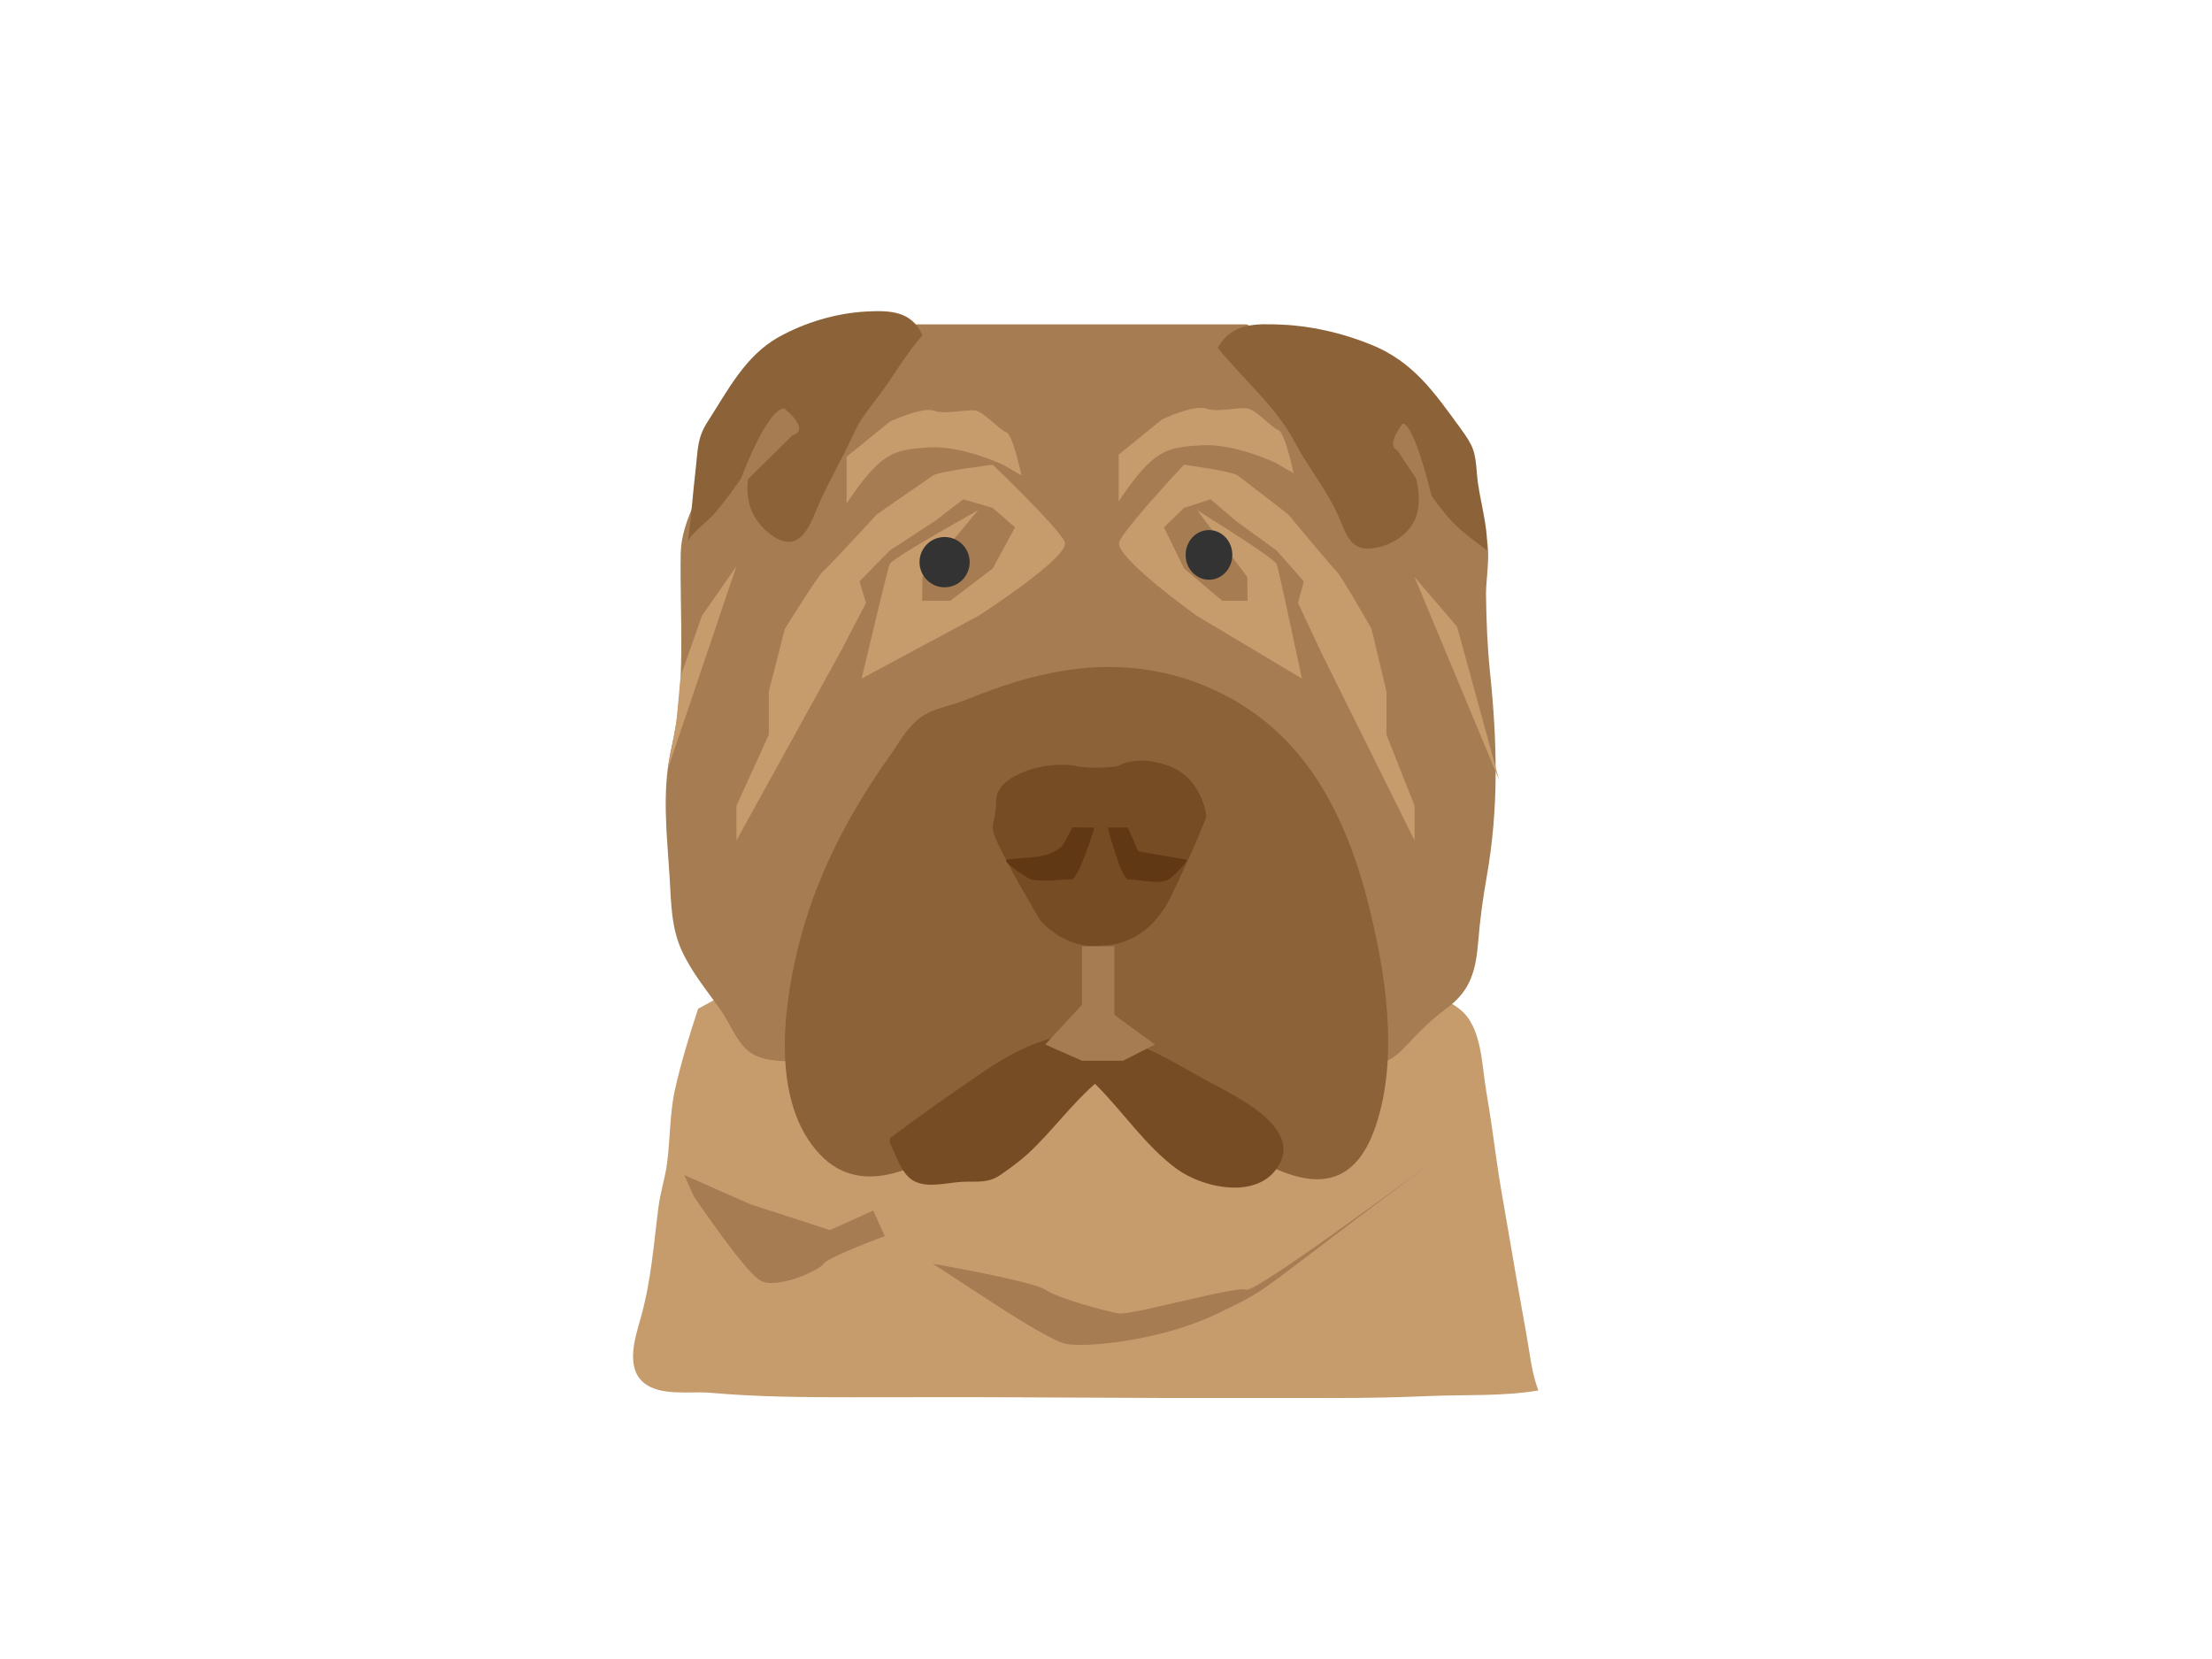 <?xml version="1.0" encoding="UTF-8" standalone="no"?>
<svg
   xmlns:dc="http://purl.org/dc/elements/1.1/"
   xmlns:cc="http://creativecommons.org/ns#"
   xmlns:rdf="http://www.w3.org/1999/02/22-rdf-syntax-ns#"
   xmlns:svg="http://www.w3.org/2000/svg"
   xmlns="http://www.w3.org/2000/svg"
   xmlns:sodipodi="http://sodipodi.sourceforge.net/DTD/sodipodi-0.dtd"
   xmlns:inkscape="http://www.inkscape.org/namespaces/inkscape"
   version="1.1"
   id="svg2"
   xml:space="preserve"
   width="1365.333"
   height="1024"
   viewBox="0 0 1365.333 1024"
   sodipodi:docname="sharpeiavatarharley.ai"><defs
     id="defs6"><clipPath
       clipPathUnits="userSpaceOnUse"
       id="clipPath18"><path
         d="M 0,768 H 1024 V 0 H 0 Z"
         id="path16" /></clipPath></defs><sodipodi:namedview
     pagecolor="#ffffff"
     bordercolor="#666666"
     borderopacity="1"
     objecttolerance="10"
     gridtolerance="10"
     guidetolerance="10"
     inkscape:pageopacity="0"
     inkscape:pageshadow="2"
     inkscape:window-width="640"
     inkscape:window-height="480"
     id="namedview4" /><g
     id="g10"
     inkscape:groupmode="layer"
     inkscape:label="sharpeiavatarharley"
     transform="matrix(1.333,0,0,-1.333,0,1024)"><g
       id="g12"><g
         id="g14"
         clip-path="url(#clipPath18)"><g
           id="g20"
           transform="translate(323.25,301.075)"><path
             d="m 0,0 c -3.965,-12.069 -7.703,-24.271 -10.561,-36.715 -2.701,-11.757 -2.239,-23.257 -3.859,-35.127 -0.899,-6.596 -3.021,-13.007 -3.892,-19.689 -2.356,-18.058 -3.35,-34.389 -8.379,-52.031 -2.524,-8.853 -6.782,-22.163 1.145,-29.262 7.629,-6.833 21.791,-4.162 30.941,-4.969 22.197,-1.956 43.589,-2.095 65.838,-2.081 15.199,0.009 30.397,0.029 45.595,0.047 2.973,0.004 5.946,0.022 8.918,0.01 l 90.004,-0.393 c 26.332,0 52.663,-0.01 78.995,-0.016 14.561,-0.003 29.135,0.278 43.685,0.907 16.882,0.73 33.895,-0.225 50.652,2.588 -3.086,8.02 -3.969,17.361 -5.506,25.825 -2.953,16.258 -5.803,32.539 -8.554,48.84 -1.806,10.702 -3.836,21.407 -5.314,32.172 -1.445,10.541 -2.929,21.072 -4.733,31.547 -2.115,12.266 -1.955,29.896 -12.154,38.05 -6.942,5.552 -15.85,7.882 -23.519,11.946 -17.544,9.301 -35.284,18.197 -52.897,27.351 -29.059,15.104 -58.119,30.21 -87.178,45.315 -2.12,1.102 -16.288,10.8 -18.477,9.604 C 170.75,93.919 0,0.001 0,0"
             style="fill:#c69c6d;fill-opacity:1;fill-rule:nonzero;stroke:none"
             id="path22" /></g><g
           id="g24"
           transform="translate(425,618)"><path
             d="m 0,0 h 90 62 c 1.949,0 7.272,-6.388 8.651,-7.599 7.327,-6.436 14.654,-12.87 21.979,-19.305 17.936,-15.758 35.824,-31.574 53.896,-47.176 5.52,-4.765 10.722,-9.863 16.178,-14.693 2.555,-2.262 7.18,-4.397 9.166,-7.114 4.198,-5.742 1.122,-22.011 1.211,-28.878 0.155,-12.028 0.601,-24.061 1.836,-36.031 3.335,-32.31 4.202,-62.888 -1.513,-95.032 -1.783,-10.026 -3.1,-19.844 -3.926,-29.99 -1.051,-12.887 -3.338,-22.421 -14.032,-30.411 -4.799,-3.587 -9.33,-7.481 -13.55,-11.737 -6.491,-6.545 -11.306,-13.909 -21.119,-14.847 -17.016,-1.627 -35.145,0.252 -52.235,0.481 -23.437,0.313 -46.873,0.569 -70.31,0.846 -24.962,0.294 -49.925,0.616 -74.888,0.91 -16.139,0.19 -32.279,0.382 -48.418,0.578 -11.677,0.143 -30.109,-3.73 -40.748,1.761 -7.521,3.88 -10.807,14.2 -15.48,20.786 -6.3,8.879 -13.379,17.36 -17.949,27.32 -4.905,10.688 -4.956,21.841 -5.647,33.365 -1.233,20.523 -3.864,40.664 0.892,60.997 6.885,29.436 3.652,60.08 4.219,90.014 0.289,15.335 11.382,32.223 17.6,45.943 7.453,16.442 14.577,33.059 22.253,49.395 14.882,1.404 29.723,4.381 44.504,6.609 C -17.279,-2.579 -8.262,0 0,0"
             style="fill:#a67c52;fill-opacity:1;fill-rule:nonzero;stroke:none"
             id="path26" /></g><g
           id="g28"
           transform="translate(464.512,450.581)"><path
             d="m 0,0 c 2.078,0.696 4.166,1.361 6.266,1.992 15.041,4.517 30.672,7.204 46.414,6.725 28.222,-0.858 55.696,-11.999 76.01,-31.71 21.556,-20.916 33.317,-49.689 40.51,-78.349 7.963,-31.728 13.995,-70.274 3.426,-102.107 -22.435,-67.562 -94.002,22.485 -127.434,29.489 -24.733,5.182 -45.018,-19.979 -62.391,-33.452 -18.627,-14.446 -47.528,-30.796 -67.639,-9.535 -22.332,23.61 -17.291,66.048 -10.418,94.616 7.822,32.517 23.105,62.347 42.44,89.46 4.49,6.298 8.377,13.952 14.828,18.449 6.115,4.263 13.895,5.188 20.696,7.955 5.7,2.32 11.456,4.512 17.292,6.467"
             style="fill:#8c6239;fill-opacity:1;fill-rule:nonzero;stroke:none"
             id="path30" /></g><g
           id="g32"
           transform="translate(509.923,330.367)"><path
             d="m 0,0 c 0,0 20.514,-1.709 32.479,23.077 11.965,24.786 16.239,36.752 16.239,36.752 0,0 -1.709,17.35 -17.094,23.205 -15.385,5.855 -23.932,0 -23.932,0 0,0 -11.965,-1.581 -18.802,0 -6.838,1.582 -15.385,0 -15.385,0 0,0 -22.223,-3.547 -22.223,-16.367 0,-12.82 -4.955,-8.438 3.045,-23.861 8,-15.423 9.75,-17.923 9.75,-17.923 l 7.5,-13 c 0,0 11.346,-14.016 28.423,-11.883"
             style="fill:#754c24;fill-opacity:1;fill-rule:nonzero;stroke:none"
             id="path34" /></g><g
           id="g36"
           transform="translate(412,239.139)"><path
             d="m 0,0 c 2.799,-5.413 5.173,-14.254 10.783,-17.583 6.348,-3.766 15.807,-0.938 22.655,-0.6 7.098,0.35 11.996,-0.895 18.07,3.374 4.179,2.938 8.543,6.051 12.313,9.509 11.093,10.169 19.859,22.584 31.208,32.501 12.826,-12.617 23.338,-28.804 37.905,-39.432 12.477,-9.105 38.894,-14.76 47.788,2.746 8.99,17.698 -22.425,31.876 -33.657,38.018 -17.979,9.832 -38.048,23.193 -59.41,21.898 C 70.71,49.404 55.631,41.201 41.896,31.771 27.844,22.121 13.6,12.232 0,1.965"
             style="fill:#754c24;fill-opacity:1;fill-rule:nonzero;stroke:none"
             id="path38" /></g><g
           id="g40"
           transform="translate(452.949,532)"><path
             d="m 0,0 c -23,-13 -39.974,-23 -40.974,-25 -0.8,-1.599 -8.614,-34.506 -11.724,-47.648 -0.78,-3.299 -1.257,-5.352 -1.257,-5.352 l 54.003,29 c 0,0 43.002,27.554 40.002,34.277 C 37.05,-8 6.738,21 6.738,21 c 0,0 -24.687,-3 -27.687,-5 -3,-2 -26,-18 -26,-18 0,0 -23,-25 -25,-26.5 -2,-1.5 -17.582,-26.5 -17.582,-26.5 l -7.418,-29 v -20 l -15,-32.903 V -153 l 48,87 12,23 -3,10 14,14.277 21,13.723 13,10 L 6.739,1 17.051,-8 6.739,-27 -12.949,-42 h -13 l 0.103,11 z"
             style="fill:#c69c6d;fill-opacity:1;fill-rule:nonzero;stroke:none"
             id="path42" /></g><g
           id="g44"
           transform="translate(554.307,532)"><path
             d="m 0,0 c 20.687,-13 35.955,-23 36.854,-25 0.72,-1.599 7.749,-34.506 10.545,-47.648 C 48.102,-75.947 48.53,-78 48.53,-78 l -48.573,29 c 0,0 -38.679,27.554 -35.98,34.277 C -33.324,-8 -6.061,21 -6.061,21 c 0,0 22.206,-3 24.904,-5 2.698,-2 23.386,-18 23.386,-18 0,0 20.687,-25 22.486,-26.5 1.799,-1.5 16.06,-26.5 16.06,-26.5 l 6.918,-29 v -20 l 13,-32.903 V -153 L 57.52,-66 46.726,-43 49.424,-33 36.832,-18.723 17.943,-5 6.25,5 -6.062,1 -15.337,-8 -6.062,-27 11.646,-42 H 23.34 l -0.092,11 z"
             style="fill:#c69c6d;fill-opacity:1;fill-rule:nonzero;stroke:none"
             id="path46" /></g><g
           id="g48"
           transform="translate(392,535)"><path
             d="m 0,0 c 16,24 22,25 38,26 16,1 35,-8.303 35,-8.303 l 8,-4.659 C 81,13.038 77,32 74,33 71,34 64,42 60,43 56,44 46,41 40.5,43 35,45 20.103,38 20.103,38 L 0,21.68 Z"
             style="fill:#c69c6d;fill-opacity:1;fill-rule:nonzero;stroke:none"
             id="path50" /></g><g
           id="g52"
           transform="translate(518,536)"><path
             d="m 0,0 c 16,24 22,25 38,26 16,1 35,-8.303 35,-8.303 l 8,-4.66 C 81,13.037 77,32 74,33 71,34 64,42 60,43 56,44 46,41 40.5,43 35,45 20.103,38 20.103,38 L 0,21.68 Z"
             style="fill:#c69c6d;fill-opacity:1;fill-rule:nonzero;stroke:none"
             id="path54" /></g><g
           id="g56"
           transform="translate(427.103,612.907)"><path
             d="m 0,0 c -7.448,-8.439 -13.169,-18.556 -19.883,-27.587 -4.494,-6.048 -8.788,-10.953 -11.856,-17.794 -5.499,-12.261 -12.599,-23.715 -17.65,-36.186 -3.826,-9.447 -8.914,-19.045 -20.178,-11.1 -19.045,13.433 -11.182,37.381 0.828,52.034 -1.985,-10.123 -10.615,-18.943 -16.33,-27.176 -3.59,-5.171 -7.361,-10.209 -11.432,-15.005 -2.185,-2.573 -11.67,-9.846 -12.064,-12.816 1.511,11.408 2.336,22.945 3.663,34.382 1.026,8.839 0.653,13.81 5.481,21.29 9.377,14.532 17.393,30.553 32.97,39.222 11.976,6.665 26.366,10.974 40.048,11.748 C -15.519,11.628 -4.872,11.507 0,0"
             style="fill:#8c6239;fill-opacity:1;fill-rule:nonzero;stroke:none"
             id="path58" /></g><g
           id="g60"
           transform="translate(563.862,607.119)"><path
             d="m 0,0 c 11.617,-14.335 27.037,-27.292 35.57,-43.488 6.129,-11.635 14.694,-21.923 20.094,-33.95 4.269,-9.503 5.773,-17.992 18.952,-14.843 8.197,1.959 15.534,7.556 17.696,15.581 1.758,6.533 0.309,14.302 -1.616,20.661 -0.992,3.277 -2.304,6.587 -4.265,9.445 -1.12,1.633 -7.304,5.821 -7.5,6.718 1.705,-7.804 10.579,-16.163 15.41,-22.416 5.056,-6.545 9.891,-14.013 15.859,-19.831 4.36,-4.25 9.691,-7.888 14.469,-11.719 0.706,11.724 -3.731,23.808 -4.642,35.496 -0.813,10.452 -1.443,12.676 -7.856,21.426 C 100.313,-20.745 90.618,-6.35 70.76,1.602 57.78,6.8 43.846,10.131 29.801,10.74 17.602,11.27 6.45,11.619 0,0"
             style="fill:#8c6239;fill-opacity:1;fill-rule:nonzero;stroke:none"
             id="path62" /></g><g
           id="g64"
           transform="translate(341,506)"><path
             d="m 0,0 -16,-23 -9.831,-28.008 -1.988,-21.308 -3.998,-21.706 z"
             style="fill:#c69c6d;fill-opacity:1;fill-rule:nonzero;stroke:none"
             id="path66" /></g><g
           id="g68"
           transform="translate(694.183,406.978)"><path
             d="m 0,0 -39.183,94.022 19.704,-23"
             style="fill:#c69c6d;fill-opacity:1;fill-rule:nonzero;stroke:none"
             id="path70" /></g><g
           id="g72"
           transform="translate(501,330)"><path
             d="M 0,0 V -27.077 L -17,-45.453 0,-53 H 19 L 33.813,-45.453 15,-31.719 V 0 Z"
             style="fill:#a67c52;fill-opacity:1;fill-rule:nonzero;stroke:none"
             id="path74" /></g><g
           id="g76"
           transform="translate(449,507.889)"><path
             d="m 0,0 c 0,-6.428 -5.198,-11.639 -11.609,-11.639 -6.412,0 -11.609,5.211 -11.609,11.639 0,6.428 5.197,11.639 11.609,11.639 C -5.198,11.639 0,6.428 0,0"
             style="fill:#333333;fill-opacity:1;fill-rule:nonzero;stroke:none"
             id="path78" /></g><g
           id="g80"
           transform="translate(570.617,511.25)"><path
             d="m 0,0 c 0,-6.352 -4.839,-11.5 -10.809,-11.5 -5.969,0 -10.808,5.148 -10.808,11.5 0,6.351 4.839,11.5 10.808,11.5 C -4.839,11.5 0,6.351 0,0"
             style="fill:#333333;fill-opacity:1;fill-rule:nonzero;stroke:none"
             id="path82" /></g><g
           id="g84"
           transform="translate(667,233)"><path
             d="M 0,0 C -90,-67 -76.275,-60 -103.138,-73 -130,-86 -165.703,-89 -173.852,-87 -182,-85 -212,-65 -212,-65 l -23,15 c 0,0 46,-8 52,-12 6,-4 28,-10 34,-11 6,-1 54.76,13 59,11 4.24,-2 90,62 90,62"
             style="fill:#a67c52;fill-opacity:1;fill-rule:nonzero;stroke:none"
             id="path86" /></g><g
           id="g88"
           transform="translate(316.825,224.082)"><path
             d="m 0,0 30.723,-13.553 36.752,-11.926 20.048,9.059 5.353,-11.848 c 0,0 -26.34,-9.705 -28.251,-12.763 -1.91,-3.057 -21.959,-12.115 -29.397,-7.795 -7.439,4.32 -30.756,38.929 -30.756,38.929 l -2.826,6.252"
             style="fill:#a67c52;fill-opacity:1;fill-rule:nonzero;stroke:none"
             id="path90" /></g><g
           id="g92"
           transform="translate(341,541)"><path
             d="M 0,0 C 0.154,0.42 0.307,0.836 0.459,1.247 15.148,40.939 22.263,38 22.263,38 c 0,0 12.374,-9.915 3.737,-12.32"
             style="fill:#a67c52;fill-opacity:1;fill-rule:nonzero;stroke:none"
             id="path94" /></g><g
           id="g96"
           transform="translate(664,534)"><path
             d="M 0,0 C -0.101,0.42 -0.2,0.836 -0.299,1.247 -9.871,40.939 -14.507,38 -14.507,38 c 0,0 -8.062,-9.915 -2.434,-12.32"
             style="fill:#a67c52;fill-opacity:1;fill-rule:nonzero;stroke:none"
             id="path98" /></g><g
           id="g100"
           transform="translate(496.469,384.911)"><path
             d="m 0,0 c -3.763,-6.719 -3.445,-8.699 -9.071,-11.464 -5.581,-2.741 -14.905,-2.317 -21.144,-3.287 -2.922,-0.455 9.901,-8.895 11.127,-9.18 5.66,-1.315 13.006,0.02 18.872,0.02 2.935,0 9.844,21.447 10.563,24 C 6.948,0.017 3.51,0.051 0.13,0.231 0.086,0.153 0.043,0.076 0,0"
             style="fill:#603813;fill-opacity:1;fill-rule:nonzero;stroke:none"
             id="path102" /></g><g
           id="g104"
           transform="translate(522.261,385)"><path
             d="m 0,0 c 4.797,-11 4.763,-11 4.763,-11 0,0 21.685,-3.771 22.101,-3.843 1.903,-0.331 -7.049,-8.903 -8.389,-9.451 C 13.22,-26.438 5.559,-23.997 0.069,-24.001 -2.725,-24.003 -8.473,-3.508 -9.34,-0.023 -6.27,0.007 -3.104,0 0,0"
             style="fill:#603813;fill-opacity:1;fill-rule:nonzero;stroke:none"
             id="path106" /></g></g></g></g></svg>
